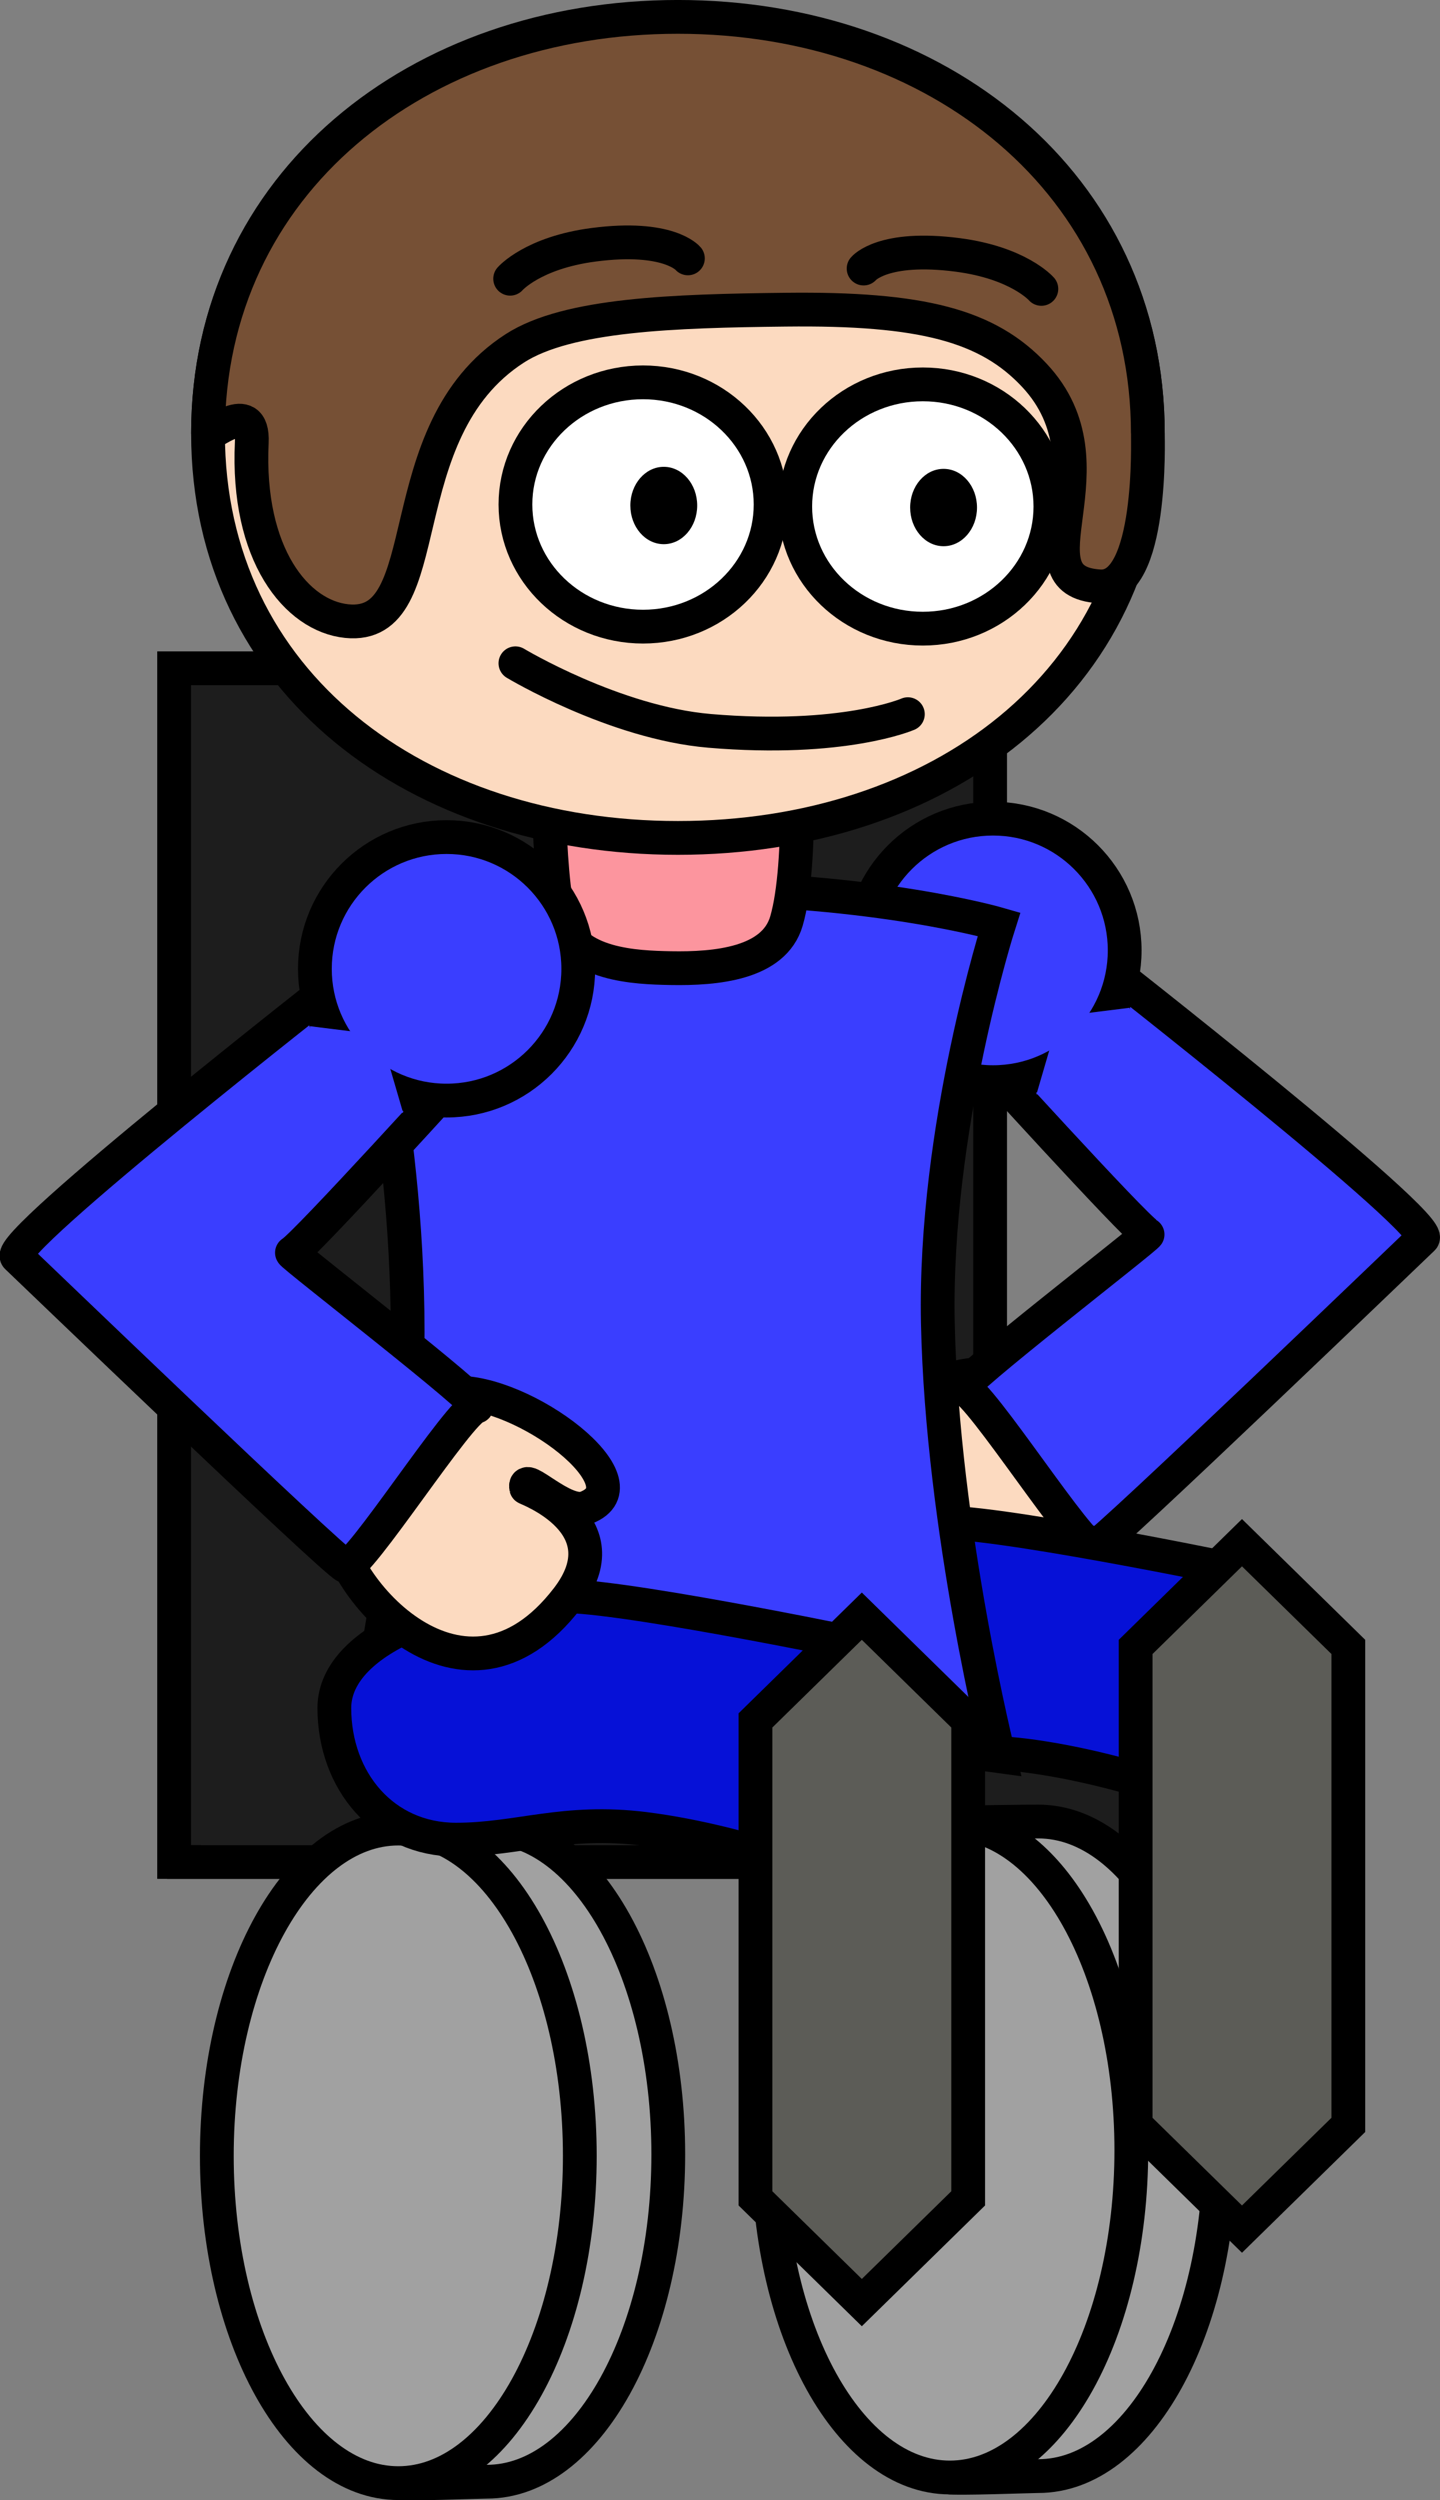 <svg version="1.1" xmlns="http://www.w3.org/2000/svg" xmlns:xlink="http://www.w3.org/1999/xlink" width="85.293" height="148.002" viewBox="0,0,85.293,148.002"><rect x="0" y="0" width="85.293" height="148.002" fill="#808080" stroke="none"/><g transform="translate(-199.865,-105.276)"><g data-paper-data="{&quot;isPaintingLayer&quot;:true}" fill-rule="nonzero" stroke-linejoin="miter" stroke-miterlimit="10" stroke-dasharray="" stroke-dashoffset="0" style="mix-blend-mode: normal"><g data-paper-data="{&quot;index&quot;:null}" fill="#1d1d1d" stroke="#000000" stroke-linecap="butt"><path d="M211.178,214.505v-68.667h46.333v68.667z" data-paper-data="{&quot;index&quot;:null}" stroke-width="4"/><path d="M211.761,214.505v-9.667h58.75v9.667z" data-paper-data="{&quot;index&quot;:null}" stroke-width="4"/><path d="M211.178,214.505v-68.667h46.333v68.667z" data-paper-data="{&quot;index&quot;:null}" stroke-width="0"/><path d="M211.761,214.505v-9.667h58.75v9.667z" data-paper-data="{&quot;index&quot;:null}" stroke-width="0"/></g><g data-paper-data="{&quot;index&quot;:null}" fill="#a1a1a1" stroke="#000000" stroke-width="2" stroke-linecap="butt"><path d="M272.115,232.486c0,10.701 -4.813,19.375 -10.75,19.375c-0.456,0 -4.905,0.171 -5.346,0.072c-5.302,-1.194 -5.404,-9.568 -5.404,-19.447c0,-9.989 -0.25,-18.212 5.137,-19.262c0.384,-0.075 5.218,-0.113 5.613,-0.113c5.937,0 10.75,8.674 10.75,19.375z"/><path d="M266.875,232.569c0,10.701 -4.813,19.375 -10.75,19.375c-5.937,0 -10.75,-8.674 -10.75,-19.375c0,-10.701 4.813,-19.375 10.75,-19.375c5.937,0 10.75,8.674 10.75,19.375z"/></g><g data-paper-data="{&quot;index&quot;:null}" fill="#a1a1a1" stroke="#000000" stroke-width="2" stroke-linecap="butt"><path d="M239.448,232.819c0,10.701 -4.813,19.375 -10.75,19.375c-0.456,0 -4.905,0.171 -5.346,0.072c-5.302,-1.194 -5.404,-9.568 -5.404,-19.447c0,-9.989 -0.25,-18.212 5.137,-19.262c0.384,-0.075 5.218,-0.113 5.613,-0.113c5.937,0 10.75,8.674 10.75,19.375z"/><path d="M234.208,232.903c0,10.701 -4.813,19.375 -10.75,19.375c-5.937,0 -10.75,-8.674 -10.75,-19.375c0,-10.701 4.813,-19.375 10.75,-19.375c5.937,0 10.75,8.674 10.75,19.375z"/></g><g data-paper-data="{&quot;index&quot;:null}"><g data-paper-data="{&quot;index&quot;:null}" stroke="#000000" stroke-width="2"><path d="M251.536,198.817c-3.405,-4.419 2.421,-6.516 2.429,-6.552c0.212,-1.015 -2.238,1.679 -3.543,1.179c-3.708,-1.423 3.701,-7.014 7.821,-6.807c1.999,0.101 7.2,5.517 7.097,7.558c-0.2,3.967 -7.686,12.561 -13.804,4.622z" fill="#fcdac0" stroke-linecap="butt"/><path d="M264.92,162.119c0,0 20.075,15.688 19.211,16.48c-0.187,0.171 -18.771,18.038 -19.462,18.305c-0.705,0.272 -6.809,-9.322 -7.757,-9.439c-0.598,-0.074 11.048,-9.047 10.928,-9.117c-0.803,-0.467 -10.355,-10.996 -10.355,-10.996" fill="#3a3eff" stroke-linecap="round"/></g><path d="M258.681,169.34c-4.308,0 -7.8,-3.492 -7.8,-7.8c0,-4.308 3.492,-7.8 7.8,-7.8c4.308,0 7.8,3.492 7.8,7.8c0,4.308 -3.492,7.8 -7.8,7.8z" data-paper-data="{&quot;index&quot;:null}" fill="#3a3eff" stroke="#000000" stroke-width="2" stroke-linecap="butt"/><path d="M261.255,170.063l1.345,-4.605l4.169,-0.521l-0.13,4.769z" data-paper-data="{&quot;index&quot;:null}" fill="#3a3eff" stroke="none" stroke-width="0" stroke-linecap="butt"/></g><g data-paper-data="{&quot;index&quot;:null}" stroke="#000000" stroke-width="2" stroke-linecap="butt"><path d="M274.525,198.535l-1.431,14.083c0,0 -6.32,-2.648 -12.54,-3.423c-4.752,-0.592 -7.464,0.639 -11.16,0.639c-4.304,0 -7.208,-3.489 -7.208,-7.792c0,-4.304 7.775,-6.818 13.832,-6.624c4.301,0.138 18.507,3.117 18.507,3.117z" fill="#0611d7"/><path d="M267.13,231.07v-28.296l6.299,-6.17l6.299,6.17v28.296l-6.299,6.17z" fill="#5c5c57"/></g><path d="M220.871,209.238c0,0 3.14,-11.216 3.14,-25.106c0,-13.026 -3.14,-24.142 -3.14,-24.142c0,0 8.981,-2.118 19.425,-2.118c11.457,0 18.742,2.118 18.742,2.118c0,0 -3.865,12.071 -3.623,23.613c0.256,12.227 3.623,25.636 3.623,25.636c0,0 -10.265,-1.412 -19.826,-1.412c-8.242,0 -18.34,1.412 -18.34,1.412z" data-paper-data="{&quot;index&quot;:null}" fill="#3a3eff" stroke="#000000" stroke-width="2" stroke-linecap="butt"/><path d="M232.352,148.548h14.625c0,0 0.472,7.84 -0.531,11.26c-0.738,2.518 -4.165,2.833 -6.864,2.782c-2.086,-0.04 -5.724,-0.178 -6.546,-2.844c-0.819,-2.659 -0.684,-11.198 -0.684,-11.198z" data-paper-data="{&quot;index&quot;:null}" fill="#fc959e" stroke="#000000" stroke-width="2" stroke-linecap="butt"/><g data-paper-data="{&quot;index&quot;:null}" stroke="#000000" stroke-width="2" stroke-linecap="butt"><path d="M267.852,130.931c0,14.786 -12.461,23.95 -27.833,23.95c-15.372,0 -27.833,-9.165 -27.833,-23.95c0,-14.786 12.461,-24.303 27.833,-24.303c15.372,0 27.833,9.517 27.833,24.303z" fill="#fcdac0"/><path d="M267.852,130.931c0,0.301 0.302,9.259 -2.856,9.06c-5.159,-0.325 1.182,-7.102 -3.861,-12.494c-2.766,-2.957 -6.66,-3.983 -14.75,-3.888c-6.609,0.078 -12.89,0.271 -16.023,2.287c-7.694,4.951 -4.39,16.715 -9.957,16.15c-2.969,-0.301 -5.943,-3.941 -5.627,-10.574c0.129,-2.716 -2.592,-0.264 -2.592,-0.541c0,-14.786 12.461,-24.656 27.833,-24.656c15.372,0 27.833,9.87 27.833,24.656z" fill="#765035"/></g><g data-paper-data="{&quot;index&quot;:null}"><path d="M245.509,135.142c0,3.994 -3.383,7.231 -7.557,7.231c-4.174,0 -7.557,-3.238 -7.557,-7.231c0,-3.994 3.383,-7.231 7.557,-7.231c4.174,0 7.557,3.238 7.557,7.231z" fill="#ffffff" stroke="#000000" stroke-width="2" stroke-linecap="butt"/><path d="M237.201,135.202c0,-1.265 0.887,-2.29 1.98,-2.29c1.094,0 1.98,1.025 1.98,2.29c0,1.265 -0.887,2.29 -1.98,2.29c-1.094,0 -1.98,-1.025 -1.98,-2.29z" fill="#000000" stroke="none" stroke-width="0.5" stroke-linecap="butt"/><path d="M262.082,135.262c0,3.994 -3.383,7.231 -7.557,7.231c-4.174,0 -7.557,-3.238 -7.557,-7.231c0,-3.994 3.383,-7.231 7.557,-7.231c4.174,0 7.557,3.238 7.557,7.231z" fill="#ffffff" stroke="#000000" stroke-width="2" stroke-linecap="butt"/><path d="M253.774,135.322c0,-1.265 0.887,-2.29 1.98,-2.29c1.094,0 1.98,1.025 1.98,2.29c0,1.265 -0.887,2.29 -1.98,2.29c-1.094,0 -1.98,-1.025 -1.98,-2.29z" fill="#000000" stroke="none" stroke-width="0.5" stroke-linecap="butt"/><path d="M253.639,147.555c0,0 -3.818,1.662 -11.75,0.988c-5.633,-0.479 -11.495,-4.001 -11.495,-4.001" fill="none" stroke="#000000" stroke-width="2" stroke-linecap="round"/><path d="M230.082,121.777c0,0 1.341,-1.542 4.954,-2.012c4.436,-0.577 5.574,0.807 5.574,0.807" fill="none" stroke="#000000" stroke-width="2" stroke-linecap="round"/><path d="M251.018,121.174c0,0 1.138,-1.384 5.574,-0.807c3.613,0.47 4.954,2.012 4.954,2.012" data-paper-data="{&quot;index&quot;:null}" fill="none" stroke="#000000" stroke-width="2" stroke-linecap="round"/></g><g data-paper-data="{&quot;index&quot;:null}" stroke="#000000" stroke-width="2" stroke-linecap="butt"><path d="M252.008,202.885l-1.431,14.083c0,0 -6.32,-2.648 -12.54,-3.423c-4.752,-0.592 -7.464,0.639 -11.16,0.639c-4.304,0 -7.208,-3.489 -7.208,-7.792c0,-4.304 7.775,-6.818 13.832,-6.624c4.301,0.138 18.507,3.117 18.507,3.117z" fill="#0611d7"/><path d="M244.613,235.42v-28.296l6.299,-6.17l6.299,6.17v28.296l-6.299,6.17z" fill="#5c5c57"/></g><g data-paper-data="{&quot;index&quot;:null}"><g stroke="#000000" stroke-width="2"><path d="M219.657,195.286c-0.103,-2.042 5.098,-7.458 7.097,-7.558c4.119,-0.208 11.529,5.383 7.821,6.807c-1.304,0.501 -3.755,-2.194 -3.543,-1.179c0.008,0.037 5.833,2.134 2.429,6.552c-6.117,7.939 -13.604,-0.655 -13.804,-4.622z" fill="#fcdac0" stroke-linecap="butt"/><path d="M227.512,168.441c0,0 -9.553,10.529 -10.355,10.996c-0.12,0.07 11.526,9.043 10.928,9.117c-0.948,0.117 -7.052,9.711 -7.757,9.439c-0.691,-0.266 -19.275,-18.133 -19.462,-18.305c-0.864,-0.791 19.211,-16.48 19.211,-16.48" fill="#3a3eff" stroke-linecap="round"/></g><path d="M218.516,162.631c0,-4.308 3.492,-7.8 7.8,-7.8c4.308,0 7.8,3.492 7.8,7.8c0,4.308 -3.492,7.8 -7.8,7.8c-4.308,0 -7.8,-3.492 -7.8,-7.8z" fill="#3a3eff" stroke="#000000" stroke-width="2" stroke-linecap="butt"/><path d="M218.358,170.796l-0.13,-4.769l4.169,0.521l1.345,4.605z" fill="#3a3eff" stroke="none" stroke-width="0" stroke-linecap="butt"/></g></g></g></svg>